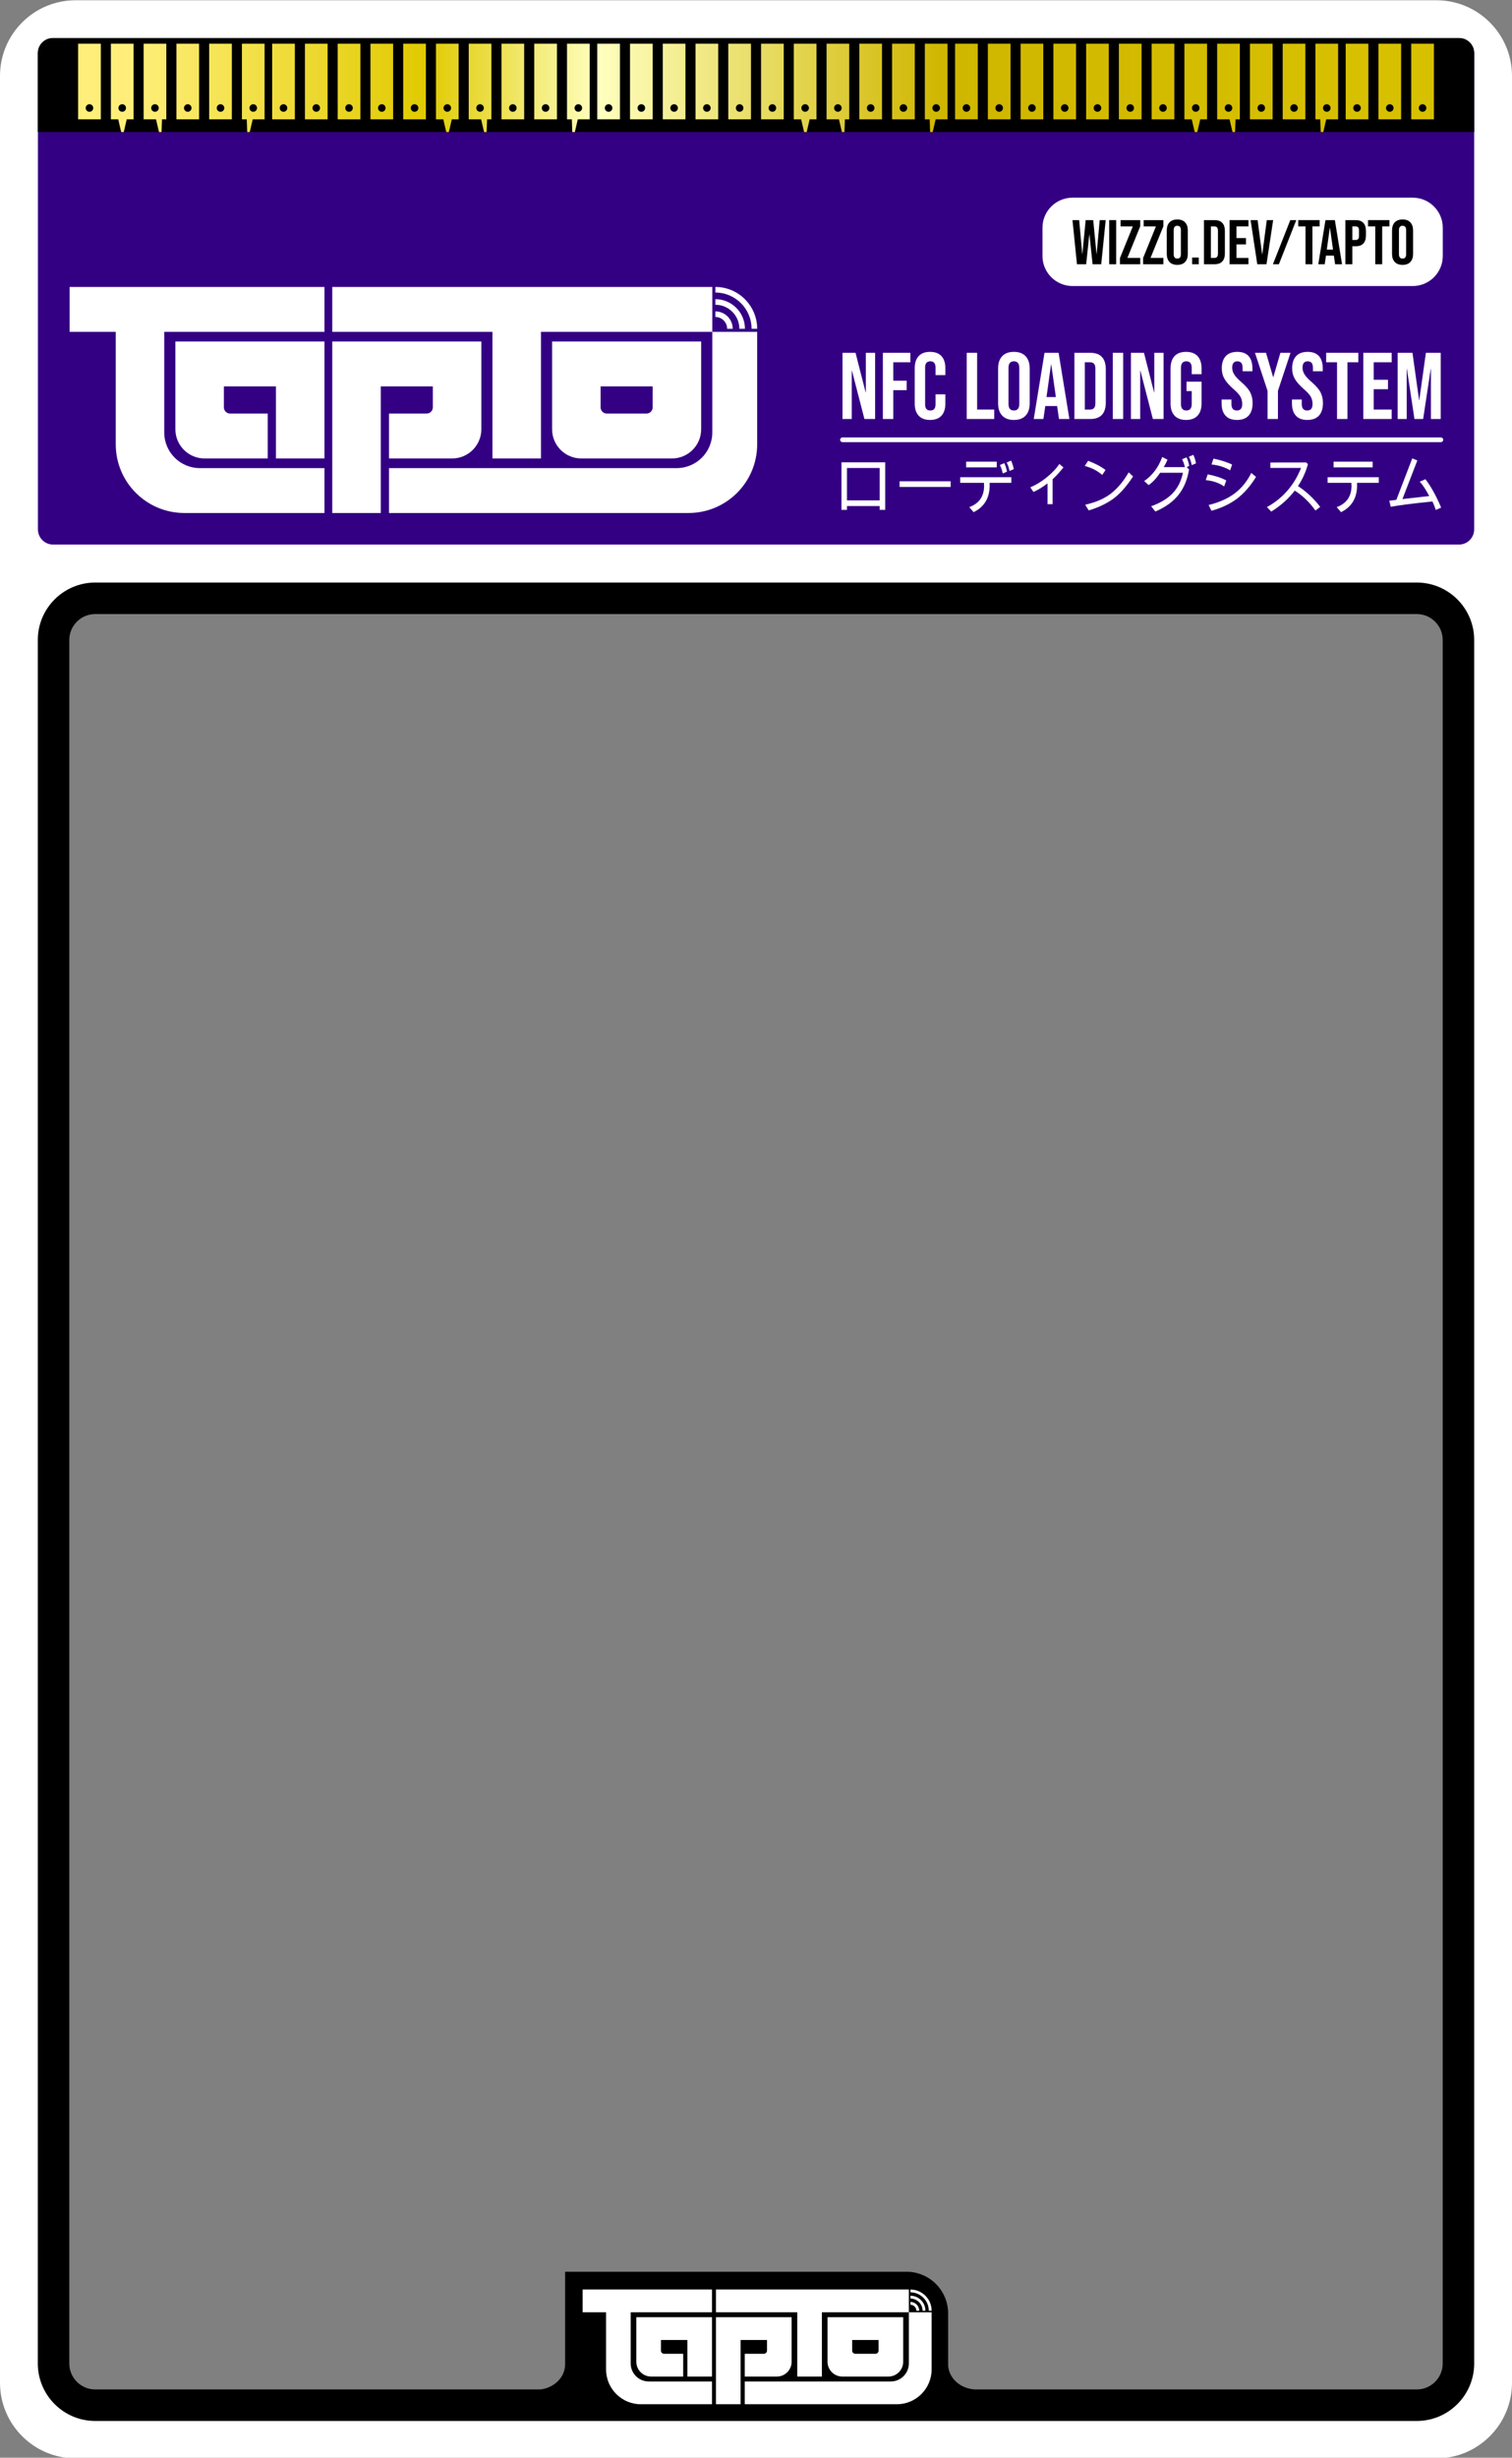 <?xml version="1.0" encoding="UTF-8" standalone="no"?>
<!DOCTYPE svg PUBLIC "-//W3C//DTD SVG 1.1//EN" "http://www.w3.org/Graphics/SVG/1.1/DTD/svg11.dtd">
<svg width="600" height="975" viewBox="0 0 600 975" version="1.1" xmlns="http://www.w3.org/2000/svg" xmlns:xlink="http://www.w3.org/1999/xlink" xml:space="preserve" xmlns:serif="http://www.serif.com/" style="fill-rule:evenodd;clip-rule:evenodd;stroke-linejoin:round;stroke-miterlimit:2;">
    <rect x="0" y="0" width="600" height="975" fill="#808080" stroke="none"/>
    <g id="Card-Frame" serif:id="Card Frame" transform="matrix(1,0,0,1,-18.75,-18.654)">
        <g id="Card-Background" serif:id="Card Background">
            <g transform="matrix(1,0,0,1.138,0,-2.584)">
                <path d="M618.75,45.116L618.75,849.294C618.75,863.846 605.307,875.661 588.75,875.661L48.75,875.661C32.193,875.661 18.75,863.846 18.75,849.294L18.75,45.116C18.75,30.564 32.193,18.75 48.75,18.75L588.75,18.75C605.307,18.75 618.75,30.564 618.75,45.116ZM599.637,246.062C599.637,235.162 589.568,226.313 577.166,226.313L60.334,226.313C47.932,226.313 37.863,235.162 37.863,246.062L37.863,838.104C37.863,849.004 47.932,857.854 60.334,857.854L577.166,857.854C589.568,857.854 599.637,849.004 599.637,838.104L599.637,246.062Z" style="fill:white;"/>
            </g>
            <g transform="matrix(0.95,0,0,1.057,33.75,-51.492)">
                <path d="M600,306.577L600,953.423C600,965.331 589.246,975 576,975L24,975C10.754,975 0,965.331 0,953.423L0,306.577C0,294.669 10.754,285 24,285L576,285C589.246,285 600,294.669 600,306.577ZM391.637,963.17L576,963.17C581.984,963.17 586.842,958.802 586.842,953.423L586.842,306.577C586.842,301.198 581.984,296.83 576,296.83L24,296.83C18.016,296.83 13.158,301.198 13.158,306.577L13.158,953.423C13.158,958.802 18.016,963.17 24,963.17L209.954,963.17C215.707,962.563 220.168,958.642 220.263,953.875L220.263,918.99L362.843,918.99C372.457,918.99 380.263,926.008 380.263,934.652L380.263,954.299C380.671,959.131 385.573,962.98 391.637,963.17Z"/>
            </g>
            <g id="TapTo" transform="matrix(0.067,0,0,0.067,191.633,819.671)">
                <path d="M2802.55,1735.85L2287.5,1735.85L2287.5,2116.4L2141.68,2116.4L2141.68,1735.85L1660.1,1735.85L1660.1,1600.93L2802.55,1600.93L2802.55,1735.85ZM2802.55,1735.85L2937.47,1735.85L2937.47,2073.87C2937.47,2187.9 2845.02,2280.34 2730.99,2280.34L1830.71,2280.34L1830.71,2145.43L2695.54,2145.43C2754.64,2145.43 2802.55,2097.52 2802.55,2038.41L2802.55,1735.85ZM2920.66,1726.65C2920.66,1666.6 2871.8,1617.75 2811.76,1617.75L2811.76,1600.93C2881.07,1600.93 2937.47,1657.33 2937.47,1726.65L2920.66,1726.65ZM2883.92,1726.65C2883.92,1686.85 2851.55,1654.48 2811.76,1654.48L2811.76,1637.67C2860.82,1637.67 2900.73,1677.59 2900.73,1726.65L2883.92,1726.65ZM2811.76,1691.22L2811.76,1674.41C2840.56,1674.41 2863.99,1697.84 2863.99,1726.64L2847.18,1726.64C2847.18,1707.11 2831.29,1691.22 2811.76,1691.22ZM1636.61,1735.85L1155.02,1735.85L1155.02,2038.42C1155.02,2097.52 1202.93,2145.43 1262.03,2145.43L1636.61,2145.43L1636.61,2280.34L1215.67,2280.34C1101.64,2280.34 1009.2,2187.9 1009.2,2073.87L1009.2,1735.85L870.48,1735.85L870.48,1600.93L1636.61,1600.93L1636.61,1735.85ZM1660.1,1764.88L2108.23,1764.88L2108.23,2028.63C2108.23,2077.11 2068.93,2116.4 2020.46,2116.4L1830.71,2116.4L1830.71,1981.48L1943.74,1981.48C1954.05,1981.48 1962.41,1973.13 1962.41,1962.82L1962.41,1899.8L1805.92,1899.8L1805.92,2280.34L1660.1,2280.34L1660.1,1764.88ZM2769.09,1764.88L2769.09,2028.63C2769.09,2077.11 2729.8,2116.4 2681.33,2116.4L2408.73,2116.4C2360.26,2116.4 2320.96,2077.11 2320.96,2028.63L2320.96,1764.88L2769.09,1764.88ZM2623.27,1899.8L2466.78,1899.8L2466.78,1962.82C2466.78,1973.13 2475.14,1981.48 2485.45,1981.48L2604.61,1981.48C2614.92,1981.48 2623.27,1973.13 2623.27,1962.82L2623.27,1899.8ZM1188.48,1764.88L1636.61,1764.88L1636.61,2116.4L1490.79,2116.4L1490.79,1899.8L1334.3,1899.8L1334.3,1962.82C1334.3,1973.13 1342.65,1981.48 1352.96,1981.48L1465.99,1981.48L1465.99,2116.4L1276.24,2116.4C1227.77,2116.4 1188.48,2077.11 1188.48,2028.63L1188.48,1764.88Z" style="fill:white;"/>
            </g>
        </g>
        <g id="Card-Top" serif:id="Card Top">
            <g id="Fill" transform="matrix(1.493,0,0,1.196,529.467,130.636)">
                <path d="M49.75,-75.96L49.75,81.96C49.75,84.742 47.941,87 45.713,87L-327.963,87C-330.191,87 -332,84.742 -332,81.96L-332,-75.96C-332,-78.742 -330.191,-81 -327.963,-81L45.713,-81C47.941,-81 49.75,-78.742 49.75,-75.96Z" style="fill:rgb(52,0,131);"/>
            </g>
            <g id="NFC-Loading-System" serif:id="NFC Loading System" transform="matrix(1,0,0,1,2.575,-1.912)">
                <g transform="matrix(0.972,0,0,1,129.918,-268.698)">
                    <g transform="matrix(25,0,0,25,223.166,490.923)">
                        <path d="M0.848,0.024L0.758,0.024L0.758,-0.036L0.224,-0.036L0.224,0.024L0.134,0.024L0.134,-0.73L0.848,-0.73L0.848,0.024ZM0.758,-0.126L0.758,-0.64L0.224,-0.64L0.224,-0.126L0.758,-0.126Z" style="fill:white;fill-rule:nonzero;"/>
                    </g>
                    <g transform="matrix(25,0,0,25,248.166,490.923)">
                        <rect x="0.083" y="-0.429" width="0.834" height="0.09" style="fill:white;fill-rule:nonzero;"/>
                    </g>
                    <g transform="matrix(25,0,0,25,273.166,490.923)">
                        <path d="M0.948,-0.622L0.879,-0.593C0.867,-0.648 0.851,-0.693 0.831,-0.727L0.904,-0.757C0.922,-0.72 0.937,-0.675 0.948,-0.622ZM0.67,-0.65L0.17,-0.65L0.17,-0.74L0.67,-0.74L0.67,-0.65ZM0.837,-0.582L0.768,-0.553C0.756,-0.608 0.74,-0.653 0.72,-0.687L0.793,-0.717C0.812,-0.68 0.826,-0.635 0.837,-0.582ZM0.908,-0.404L0.553,-0.404C0.554,-0.396 0.554,-0.383 0.554,-0.364C0.554,-0.165 0.467,-0.023 0.292,0.061L0.221,-0.019C0.301,-0.047 0.361,-0.09 0.402,-0.146C0.442,-0.203 0.463,-0.272 0.463,-0.352C0.463,-0.375 0.462,-0.393 0.461,-0.404L0.073,-0.404L0.073,-0.494L0.908,-0.494L0.908,-0.404Z" style="fill:white;fill-rule:nonzero;"/>
                    </g>
                    <g transform="matrix(25,0,0,25,298.166,490.923)">
                        <path d="M0.759,-0.649C0.684,-0.56 0.625,-0.497 0.582,-0.462L0.582,-0.066L0.499,-0.066L0.499,-0.396C0.419,-0.336 0.343,-0.291 0.269,-0.26L0.218,-0.333C0.305,-0.368 0.394,-0.42 0.484,-0.49C0.574,-0.561 0.643,-0.632 0.692,-0.704L0.759,-0.649Z" style="fill:white;fill-rule:nonzero;"/>
                    </g>
                    <g transform="matrix(25,0,0,25,323.166,490.923)">
                        <path d="M0.446,-0.608L0.392,-0.53C0.311,-0.598 0.216,-0.645 0.107,-0.672L0.162,-0.754C0.277,-0.712 0.372,-0.664 0.446,-0.608ZM0.896,-0.506C0.781,-0.336 0.667,-0.214 0.554,-0.139C0.441,-0.064 0.313,-0.007 0.171,0.033L0.114,-0.057C0.292,-0.096 0.435,-0.157 0.543,-0.241C0.651,-0.326 0.744,-0.435 0.824,-0.571L0.896,-0.506Z" style="fill:white;fill-rule:nonzero;"/>
                    </g>
                    <g transform="matrix(25,0,0,25,348.166,490.923)">
                        <path d="M0.924,-0.714L0.855,-0.685C0.843,-0.74 0.827,-0.785 0.807,-0.819L0.88,-0.849C0.898,-0.813 0.913,-0.768 0.924,-0.714ZM0.813,-0.674L0.772,-0.654L0.81,-0.616C0.783,-0.455 0.725,-0.32 0.637,-0.213C0.549,-0.105 0.423,-0.017 0.26,0.051L0.191,-0.033C0.34,-0.084 0.456,-0.152 0.541,-0.237C0.625,-0.323 0.682,-0.431 0.71,-0.564L0.338,-0.564C0.274,-0.474 0.212,-0.409 0.15,-0.369L0.077,-0.433C0.211,-0.522 0.31,-0.649 0.372,-0.814L0.458,-0.772C0.439,-0.728 0.419,-0.689 0.397,-0.654L0.742,-0.654C0.729,-0.706 0.714,-0.747 0.696,-0.779L0.769,-0.809C0.788,-0.773 0.802,-0.728 0.813,-0.674Z" style="fill:white;fill-rule:nonzero;"/>
                    </g>
                    <g transform="matrix(25,0,0,25,373.166,490.923)">
                        <path d="M0.513,-0.694L0.481,-0.603C0.394,-0.653 0.292,-0.684 0.177,-0.696L0.209,-0.789C0.337,-0.762 0.439,-0.731 0.513,-0.694ZM0.904,-0.499C0.812,-0.353 0.708,-0.238 0.593,-0.153C0.478,-0.069 0.339,-0.005 0.176,0.039L0.13,-0.053C0.299,-0.093 0.441,-0.154 0.554,-0.236C0.667,-0.319 0.758,-0.427 0.826,-0.561L0.904,-0.499ZM0.418,-0.442L0.383,-0.347C0.306,-0.401 0.206,-0.435 0.083,-0.448L0.115,-0.539C0.239,-0.516 0.34,-0.484 0.418,-0.442Z" style="fill:white;fill-rule:nonzero;"/>
                    </g>
                    <g transform="matrix(25,0,0,25,398.166,490.923)">
                        <path d="M0.952,-0.022L0.874,0.035C0.778,-0.096 0.665,-0.202 0.536,-0.281C0.432,-0.15 0.304,-0.039 0.152,0.052L0.082,-0.02C0.208,-0.086 0.319,-0.173 0.415,-0.279C0.511,-0.386 0.585,-0.507 0.639,-0.641L0.138,-0.641L0.138,-0.727L0.724,-0.728L0.751,-0.7C0.715,-0.572 0.66,-0.457 0.589,-0.353C0.728,-0.264 0.849,-0.154 0.952,-0.022Z" style="fill:white;fill-rule:nonzero;"/>
                    </g>
                    <g transform="matrix(25,0,0,25,423.166,490.923)">
                        <path d="M0.808,-0.65L0.17,-0.65L0.17,-0.74L0.808,-0.74L0.808,-0.65ZM0.908,-0.404L0.553,-0.404C0.554,-0.396 0.554,-0.383 0.554,-0.364C0.554,-0.165 0.467,-0.023 0.292,0.061L0.221,-0.019C0.301,-0.047 0.361,-0.09 0.402,-0.146C0.442,-0.203 0.463,-0.272 0.463,-0.352C0.463,-0.375 0.462,-0.393 0.461,-0.404L0.073,-0.404L0.073,-0.494L0.908,-0.494L0.908,-0.404Z" style="fill:white;fill-rule:nonzero;"/>
                    </g>
                    <g transform="matrix(25,0,0,25,448.166,490.923)">
                        <path d="M0.927,-0.011L0.838,0.026C0.826,-0.016 0.808,-0.061 0.784,-0.109C0.448,-0.075 0.222,-0.047 0.104,-0.024L0.08,-0.121L0.195,-0.134L0.455,-0.792L0.538,-0.76L0.295,-0.147L0.732,-0.195C0.676,-0.299 0.625,-0.375 0.577,-0.422L0.67,-0.462C0.759,-0.35 0.845,-0.2 0.927,-0.011Z" style="fill:white;fill-rule:nonzero;"/>
                    </g>
                </g>
                <g id="Divider" transform="matrix(0.64,0,0,1.449,271.893,-196.192)">
                    <path d="M122.823,270.647C122.014,270.647 121.357,270.357 121.357,270C121.357,269.643 122.014,269.353 122.823,269.353L493.836,269.353C494.645,269.353 495.302,269.643 495.302,270C495.302,270.357 494.645,270.647 493.836,270.647L122.823,270.647Z" style="fill:white;"/>
                </g>
                <g transform="matrix(0.932,0,0,0.932,235.922,-208.95)">
                    <g transform="matrix(40.253,0,0,40.253,121.285,424.614)">
                        <path d="M0.041,-0.7L0.179,-0.7L0.286,-0.281L0.288,-0.281L0.288,-0.7L0.386,-0.7L0.386,-0L0.273,-0L0.141,-0.511L0.139,-0.511L0.139,-0L0.041,-0L0.041,-0.7Z" style="fill:white;fill-rule:nonzero;"/>
                    </g>
                    <g transform="matrix(40.253,0,0,40.253,138.473,424.614)">
                        <path d="M0.041,-0.7L0.332,-0.7L0.332,-0.6L0.151,-0.6L0.151,-0.405L0.293,-0.405L0.293,-0.305L0.151,-0.305L0.151,-0L0.041,-0L0.041,-0.7Z" style="fill:white;fill-rule:nonzero;"/>
                    </g>
                    <g transform="matrix(40.253,0,0,40.253,152.32,424.614)">
                        <path d="M0.196,0.01C0.143,0.01 0.103,-0.005 0.076,-0.035C0.048,-0.065 0.034,-0.107 0.034,-0.162L0.034,-0.538C0.034,-0.593 0.048,-0.635 0.076,-0.665C0.103,-0.695 0.143,-0.71 0.196,-0.71C0.249,-0.71 0.289,-0.695 0.317,-0.665C0.344,-0.635 0.358,-0.593 0.358,-0.538L0.358,-0.464L0.254,-0.464L0.254,-0.545C0.254,-0.588 0.236,-0.61 0.199,-0.61C0.162,-0.61 0.144,-0.588 0.144,-0.545L0.144,-0.154C0.144,-0.111 0.162,-0.09 0.199,-0.09C0.236,-0.09 0.254,-0.111 0.254,-0.154L0.254,-0.261L0.358,-0.261L0.358,-0.162C0.358,-0.107 0.344,-0.065 0.317,-0.035C0.289,-0.005 0.249,0.01 0.196,0.01Z" style="fill:white;fill-rule:nonzero;"/>
                    </g>
                    <g transform="matrix(40.253,0,0,40.253,174.177,424.614)">
                        <path d="M0.041,-0.7L0.151,-0.7L0.151,-0.1L0.332,-0.1L0.332,-0L0.041,-0L0.041,-0.7Z" style="fill:white;fill-rule:nonzero;"/>
                    </g>
                    <g transform="matrix(40.253,0,0,40.253,187.863,424.614)">
                        <path d="M0.2,0.01C0.146,0.01 0.105,-0.005 0.076,-0.036C0.047,-0.067 0.033,-0.11 0.033,-0.166L0.033,-0.534C0.033,-0.59 0.047,-0.633 0.076,-0.664C0.105,-0.695 0.146,-0.71 0.2,-0.71C0.254,-0.71 0.295,-0.695 0.324,-0.664C0.353,-0.633 0.367,-0.59 0.367,-0.534L0.367,-0.166C0.367,-0.11 0.353,-0.067 0.324,-0.036C0.295,-0.005 0.254,0.01 0.2,0.01ZM0.2,-0.09C0.238,-0.09 0.257,-0.113 0.257,-0.159L0.257,-0.541C0.257,-0.587 0.238,-0.61 0.2,-0.61C0.162,-0.61 0.143,-0.587 0.143,-0.541L0.143,-0.159C0.143,-0.113 0.162,-0.09 0.2,-0.09Z" style="fill:white;fill-rule:nonzero;"/>
                    </g>
                    <g transform="matrix(40.253,0,0,40.253,203.884,424.614)">
                        <path d="M0.126,-0.7L0.275,-0.7L0.389,-0L0.279,-0L0.259,-0.139L0.259,-0.137L0.134,-0.137L0.114,-0L0.012,-0L0.126,-0.7ZM0.246,-0.232L0.197,-0.578L0.195,-0.578L0.147,-0.232L0.246,-0.232Z" style="fill:white;fill-rule:nonzero;"/>
                    </g>
                    <g transform="matrix(40.253,0,0,40.253,220.026,424.614)">
                        <path d="M0.041,-0.7L0.209,-0.7C0.264,-0.7 0.305,-0.685 0.332,-0.656C0.359,-0.627 0.373,-0.584 0.373,-0.527L0.373,-0.173C0.373,-0.116 0.359,-0.073 0.332,-0.044C0.305,-0.015 0.264,-0 0.209,-0L0.041,-0L0.041,-0.7ZM0.207,-0.1C0.225,-0.1 0.239,-0.105 0.249,-0.116C0.258,-0.127 0.263,-0.144 0.263,-0.168L0.263,-0.532C0.263,-0.556 0.258,-0.573 0.249,-0.584C0.239,-0.595 0.225,-0.6 0.207,-0.6L0.151,-0.6L0.151,-0.1L0.207,-0.1Z" style="fill:white;fill-rule:nonzero;"/>
                    </g>
                    <g transform="matrix(40.253,0,0,40.253,236.368,424.614)">
                        <rect x="0.041" y="-0.7" width="0.11" height="0.7" style="fill:white;fill-rule:nonzero;"/>
                    </g>
                    <g transform="matrix(40.253,0,0,40.253,244.097,424.614)">
                        <path d="M0.041,-0.7L0.179,-0.7L0.286,-0.281L0.288,-0.281L0.288,-0.7L0.386,-0.7L0.386,-0L0.273,-0L0.141,-0.511L0.139,-0.511L0.139,-0L0.041,-0L0.041,-0.7Z" style="fill:white;fill-rule:nonzero;"/>
                    </g>
                    <g transform="matrix(40.253,0,0,40.253,261.285,424.614)">
                        <path d="M0.197,0.01C0.144,0.01 0.103,-0.005 0.075,-0.036C0.047,-0.066 0.033,-0.109 0.033,-0.166L0.033,-0.534C0.033,-0.591 0.047,-0.634 0.075,-0.665C0.103,-0.695 0.144,-0.71 0.197,-0.71C0.25,-0.71 0.291,-0.695 0.319,-0.665C0.347,-0.634 0.361,-0.591 0.361,-0.534L0.361,-0.474L0.257,-0.474L0.257,-0.541C0.257,-0.587 0.238,-0.61 0.2,-0.61C0.162,-0.61 0.143,-0.587 0.143,-0.541L0.143,-0.158C0.143,-0.113 0.162,-0.09 0.2,-0.09C0.238,-0.09 0.257,-0.113 0.257,-0.158L0.257,-0.295L0.202,-0.295L0.202,-0.395L0.361,-0.395L0.361,-0.166C0.361,-0.109 0.347,-0.066 0.319,-0.036C0.291,-0.005 0.25,0.01 0.197,0.01Z" style="fill:white;fill-rule:nonzero;"/>
                    </g>
                    <g transform="matrix(40.253,0,0,40.253,283.464,424.614)">
                        <path d="M0.184,0.01C0.131,0.01 0.09,-0.005 0.063,-0.036C0.036,-0.066 0.022,-0.109 0.022,-0.166L0.022,-0.206L0.126,-0.206L0.126,-0.158C0.126,-0.113 0.145,-0.09 0.183,-0.09C0.202,-0.09 0.216,-0.095 0.226,-0.107C0.235,-0.117 0.24,-0.135 0.24,-0.16C0.24,-0.189 0.233,-0.215 0.22,-0.238C0.207,-0.26 0.182,-0.287 0.146,-0.318C0.101,-0.358 0.069,-0.394 0.051,-0.427C0.033,-0.459 0.024,-0.495 0.024,-0.536C0.024,-0.591 0.038,-0.634 0.066,-0.665C0.094,-0.695 0.135,-0.71 0.188,-0.71C0.241,-0.71 0.281,-0.695 0.308,-0.665C0.335,-0.634 0.348,-0.591 0.348,-0.534L0.348,-0.505L0.244,-0.505L0.244,-0.541C0.244,-0.565 0.239,-0.583 0.23,-0.594C0.221,-0.604 0.207,-0.61 0.189,-0.61C0.152,-0.61 0.134,-0.588 0.134,-0.543C0.134,-0.518 0.141,-0.494 0.155,-0.472C0.168,-0.45 0.193,-0.423 0.229,-0.392C0.275,-0.352 0.307,-0.316 0.324,-0.283C0.341,-0.25 0.35,-0.212 0.35,-0.168C0.35,-0.111 0.336,-0.067 0.308,-0.036C0.279,-0.005 0.238,0.01 0.184,0.01Z" style="fill:white;fill-rule:nonzero;"/>
                    </g>
                    <g transform="matrix(40.253,0,0,40.253,298.197,424.614)">
                        <path d="M0.142,-0.298L0.009,-0.7L0.126,-0.7L0.201,-0.443L0.203,-0.443L0.278,-0.7L0.385,-0.7L0.252,-0.298L0.252,-0L0.142,-0L0.142,-0.298Z" style="fill:white;fill-rule:nonzero;"/>
                    </g>
                    <g transform="matrix(40.253,0,0,40.253,313.412,424.614)">
                        <path d="M0.184,0.01C0.131,0.01 0.09,-0.005 0.063,-0.036C0.036,-0.066 0.022,-0.109 0.022,-0.166L0.022,-0.206L0.126,-0.206L0.126,-0.158C0.126,-0.113 0.145,-0.09 0.183,-0.09C0.202,-0.09 0.216,-0.095 0.226,-0.107C0.235,-0.117 0.24,-0.135 0.24,-0.16C0.24,-0.189 0.233,-0.215 0.22,-0.238C0.207,-0.26 0.182,-0.287 0.146,-0.318C0.101,-0.358 0.069,-0.394 0.051,-0.427C0.033,-0.459 0.024,-0.495 0.024,-0.536C0.024,-0.591 0.038,-0.634 0.066,-0.665C0.094,-0.695 0.135,-0.71 0.188,-0.71C0.241,-0.71 0.281,-0.695 0.308,-0.665C0.335,-0.634 0.348,-0.591 0.348,-0.534L0.348,-0.505L0.244,-0.505L0.244,-0.541C0.244,-0.565 0.239,-0.583 0.23,-0.594C0.221,-0.604 0.207,-0.61 0.189,-0.61C0.152,-0.61 0.134,-0.588 0.134,-0.543C0.134,-0.518 0.141,-0.494 0.155,-0.472C0.168,-0.45 0.193,-0.423 0.229,-0.392C0.275,-0.352 0.307,-0.316 0.324,-0.283C0.341,-0.25 0.35,-0.212 0.35,-0.168C0.35,-0.111 0.336,-0.067 0.308,-0.036C0.279,-0.005 0.238,0.01 0.184,0.01Z" style="fill:white;fill-rule:nonzero;"/>
                    </g>
                    <g transform="matrix(40.253,0,0,40.253,328.386,424.614)">
                        <path d="M0.127,-0.6L0.012,-0.6L0.012,-0.7L0.352,-0.7L0.352,-0.6L0.237,-0.6L0.237,-0L0.127,-0L0.127,-0.6Z" style="fill:white;fill-rule:nonzero;"/>
                    </g>
                    <g transform="matrix(40.253,0,0,40.253,343.038,424.614)">
                        <path d="M0.041,-0.7L0.341,-0.7L0.341,-0.6L0.151,-0.6L0.151,-0.415L0.302,-0.415L0.302,-0.315L0.151,-0.315L0.151,-0.1L0.341,-0.1L0.341,-0L0.041,-0L0.041,-0.7Z" style="fill:white;fill-rule:nonzero;"/>
                    </g>
                    <g transform="matrix(40.253,0,0,40.253,357.65,424.614)">
                        <path d="M0.041,-0.7L0.198,-0.7L0.268,-0.199L0.27,-0.199L0.34,-0.7L0.497,-0.7L0.497,-0L0.393,-0L0.393,-0.53L0.391,-0.53L0.311,-0L0.219,-0L0.139,-0.53L0.137,-0.53L0.137,-0L0.041,-0L0.041,-0.7Z" style="fill:white;fill-rule:nonzero;"/>
                    </g>
                </g>
            </g>
            <g id="Wizzo.dev-TapTo" serif:id="Wizzo.dev/TapTo" transform="matrix(1,0,0,1,3.421,20.522)">
                <g transform="matrix(1.088,0,0,0.845,167.891,-168.091)">
                    <path d="M386,303.625L386,316.897C386,324.681 381.093,331 375.049,331L250.951,331C244.907,331 240,324.681 240,316.897L240,303.625C240,295.841 244.907,289.522 250.951,289.522L375.049,289.522C381.093,289.522 386,295.841 386,303.625Z" style="fill:white;"/>
                </g>
                <g transform="matrix(0.932,0,0,0.932,327.505,-292.781)">
                    <path d="M121.688,405.83L124.532,405.83L125.847,420.267L125.901,420.267L127.296,405.83L130.517,405.83L131.912,420.267L131.966,420.267L133.281,405.83L135.83,405.83L133.925,424.614L130.248,424.614L128.906,411.948L128.853,411.948L127.511,424.614L123.593,424.614L121.688,405.83Z"/>
                    <rect x="137.333" y="405.83" width="2.952" height="18.785"/>
                    <path d="M141.895,421.985L147.369,408.513L142.163,408.513L142.163,405.83L150.536,405.83L150.536,408.46L145.061,421.931L150.536,421.931L150.536,424.614L141.895,424.614L141.895,421.985Z"/>
                    <path d="M151.743,421.985L157.218,408.513L152.012,408.513L152.012,405.83L160.384,405.83L160.384,408.46L154.91,421.931L160.384,421.931L160.384,424.614L151.743,424.614L151.743,421.985Z"/>
                    <path d="M166.315,424.883C164.866,424.883 163.756,424.471 162.987,423.648C162.218,422.825 161.833,421.663 161.833,420.16L161.833,410.284C161.833,408.782 162.218,407.619 162.987,406.796C163.756,405.973 164.866,405.561 166.315,405.561C167.764,405.561 168.873,405.973 169.642,406.796C170.412,407.619 170.796,408.782 170.796,410.284L170.796,420.16C170.796,421.663 170.412,422.825 169.642,423.648C168.873,424.471 167.764,424.883 166.315,424.883ZM166.315,422.199C167.335,422.199 167.844,421.582 167.844,420.348L167.844,410.097C167.844,408.862 167.335,408.245 166.315,408.245C165.295,408.245 164.785,408.862 164.785,410.097L164.785,420.348C164.785,421.582 165.295,422.199 166.315,422.199Z"/>
                    <rect x="172.621" y="421.77" width="2.845" height="2.845"/>
                    <path d="M177.666,405.83L182.174,405.83C183.641,405.83 184.742,406.223 185.475,407.01C186.209,407.798 186.575,408.952 186.575,410.472L186.575,419.972C186.575,421.493 186.209,422.646 185.475,423.434C184.742,424.221 183.641,424.614 182.174,424.614L177.666,424.614L177.666,405.83ZM182.121,421.931C182.604,421.931 182.975,421.788 183.234,421.502C183.494,421.215 183.624,420.75 183.624,420.106L183.624,410.338C183.624,409.694 183.494,409.229 183.234,408.943C182.975,408.656 182.604,408.513 182.121,408.513L180.618,408.513L180.618,421.931L182.121,421.931Z"/>
                    <path d="M188.561,405.83L196.612,405.83L196.612,408.513L191.513,408.513L191.513,413.478L195.565,413.478L195.565,416.161L191.513,416.161L191.513,421.931L196.612,421.931L196.612,424.614L188.561,424.614L188.561,405.83Z"/>
                    <path d="M197.524,405.83L200.503,405.83L202.435,420.401L202.489,420.401L204.421,405.83L207.131,405.83L204.287,424.614L200.369,424.614L197.524,405.83Z"/>
                    <path d="M214.43,405.83L216.98,405.83L209.573,424.614L207.024,424.614L214.43,405.83Z"/>
                    <path d="M220.898,408.513L217.812,408.513L217.812,405.83L226.936,405.83L226.936,408.513L223.85,408.513L223.85,424.614L220.898,424.614L220.898,408.513Z"/>
                    <path d="M229.404,405.83L233.403,405.83L236.462,424.614L233.51,424.614L232.974,420.884L232.974,420.938L229.619,420.938L229.082,424.614L226.345,424.614L229.404,405.83ZM232.625,418.389L231.31,409.104L231.256,409.104L229.968,418.389L232.625,418.389Z"/>
                    <path d="M237.884,405.83L242.232,405.83C243.699,405.83 244.799,406.223 245.532,407.01C246.266,407.798 246.633,408.952 246.633,410.472L246.633,412.324C246.633,413.845 246.266,414.998 245.532,415.786C244.799,416.573 243.699,416.966 242.232,416.966L240.836,416.966L240.836,424.614L237.884,424.614L237.884,405.83ZM242.232,414.283C242.715,414.283 243.077,414.149 243.319,413.88C243.56,413.612 243.681,413.156 243.681,412.512L243.681,410.284C243.681,409.64 243.56,409.184 243.319,408.916C243.077,408.647 242.715,408.513 242.232,408.513L240.836,408.513L240.836,414.283L242.232,414.283Z"/>
                    <path d="M250.604,408.513L247.518,408.513L247.518,405.83L256.642,405.83L256.642,408.513L253.556,408.513L253.556,424.614L250.604,424.614L250.604,408.513Z"/>
                    <path d="M262.224,424.883C260.775,424.883 259.666,424.471 258.896,423.648C258.127,422.825 257.743,421.663 257.743,420.16L257.743,410.284C257.743,408.782 258.127,407.619 258.896,406.796C259.666,405.973 260.775,405.561 262.224,405.561C263.673,405.561 264.782,405.973 265.552,406.796C266.321,407.619 266.706,408.782 266.706,410.284L266.706,420.16C266.706,421.663 266.321,422.825 265.552,423.648C264.782,424.471 263.673,424.883 262.224,424.883ZM262.224,422.199C263.244,422.199 263.754,421.582 263.754,420.348L263.754,410.097C263.754,408.862 263.244,408.245 262.224,408.245C261.204,408.245 260.694,408.862 260.694,410.097L260.694,420.348C260.694,421.582 261.204,422.199 262.224,422.199Z"/>
                </g>
            </g>
            <g id="TapTo1" serif:id="TapTo" transform="matrix(0.132,0,0,0.132,-68.532,-78.836)">
                <path d="M2802.55,1735.85L2287.5,1735.85L2287.5,2116.4L2141.68,2116.4L2141.68,1735.85L1660.1,1735.85L1660.1,1600.93L2802.55,1600.93L2802.55,1735.85ZM2802.55,1735.85L2937.47,1735.85L2937.47,2073.87C2937.47,2187.9 2845.02,2280.34 2730.99,2280.34L1830.71,2280.34L1830.71,2145.43L2695.54,2145.43C2754.64,2145.43 2802.55,2097.52 2802.55,2038.41L2802.55,1735.85ZM2920.66,1726.65C2920.66,1666.6 2871.8,1617.75 2811.76,1617.75L2811.76,1600.93C2881.07,1600.93 2937.47,1657.33 2937.47,1726.65L2920.66,1726.65ZM2883.92,1726.65C2883.92,1686.85 2851.55,1654.48 2811.76,1654.48L2811.76,1637.67C2860.82,1637.67 2900.73,1677.59 2900.73,1726.65L2883.92,1726.65ZM2811.76,1691.22L2811.76,1674.41C2840.56,1674.41 2863.99,1697.84 2863.99,1726.64L2847.18,1726.64C2847.18,1707.11 2831.29,1691.22 2811.76,1691.22ZM1636.61,1735.85L1155.02,1735.85L1155.02,2038.42C1155.02,2097.52 1202.93,2145.43 1262.03,2145.43L1636.61,2145.43L1636.61,2280.34L1215.67,2280.34C1101.64,2280.34 1009.2,2187.9 1009.2,2073.87L1009.2,1735.85L870.48,1735.85L870.48,1600.93L1636.61,1600.93L1636.61,1735.85ZM1660.1,1764.88L2108.23,1764.88L2108.23,2028.63C2108.23,2077.11 2068.93,2116.4 2020.46,2116.4L1830.71,2116.4L1830.71,1981.48L1943.74,1981.48C1954.05,1981.48 1962.41,1973.13 1962.41,1962.82L1962.41,1899.8L1805.92,1899.8L1805.92,2280.34L1660.1,2280.34L1660.1,1764.88ZM2769.09,1764.88L2769.09,2028.63C2769.09,2077.11 2729.8,2116.4 2681.33,2116.4L2408.73,2116.4C2360.26,2116.4 2320.96,2077.11 2320.96,2028.63L2320.96,1764.88L2769.09,1764.88ZM2623.27,1899.8L2466.78,1899.8L2466.78,1962.82C2466.78,1973.13 2475.14,1981.48 2485.45,1981.48L2604.61,1981.48C2614.92,1981.48 2623.27,1973.13 2623.27,1962.82L2623.27,1899.8ZM1188.48,1764.88L1636.61,1764.88L1636.61,2116.4L1490.79,2116.4L1490.79,1899.8L1334.3,1899.8L1334.3,1962.82C1334.3,1973.13 1342.65,1981.48 1352.96,1981.48L1465.99,1981.48L1465.99,2116.4L1276.24,2116.4C1227.77,2116.4 1188.48,2077.11 1188.48,2028.63L1188.48,1764.88Z" style="fill:white;"/>
            </g>
            <g transform="matrix(1,0,0,0.761,18.75,23.095)">
                <path d="M585,21.84L585,63L15,63L15,21.84C15,17.513 17.673,14 20.966,14L579.034,14C582.327,14 585,17.513 585,21.84Z"/>
            </g>
            <g transform="matrix(1,0,0,1,0.75,-13)">
                <g transform="matrix(1.104,0,0,2.018,-64.357,-40.992)">
                    <path d="M110.836,44.596L110.836,59.463L102.683,59.463L102.683,44.596L110.836,44.596ZM106.759,56.489C106.01,56.489 105.401,56.822 105.401,57.233C105.401,57.643 106.01,57.976 106.759,57.976C107.509,57.976 108.118,57.643 108.118,57.233C108.118,56.822 107.509,56.489 106.759,56.489Z" style="fill:url(#_Linear1);"/>
                </g>
                <g transform="matrix(1.104,0,0,2.018,64.643,-40.992)">
                    <path d="M110.836,44.596L110.836,59.463L102.683,59.463L102.683,44.596L110.836,44.596ZM106.759,56.489C106.01,56.489 105.401,56.822 105.401,57.233C105.401,57.643 106.01,57.976 106.759,57.976C107.509,57.976 108.118,57.643 108.118,57.233C108.118,56.822 107.509,56.489 106.759,56.489Z" style="fill:url(#_Linear2);"/>
                </g>
                <g transform="matrix(1.104,0,0,2.018,361.643,-40.992)">
                    <path d="M110.836,44.596L110.836,59.463L102.683,59.463L102.683,44.596L110.836,44.596ZM106.759,56.489C106.01,56.489 105.401,56.822 105.401,57.233C105.401,57.643 106.01,57.976 106.759,57.976C107.509,57.976 108.118,57.643 108.118,57.233C108.118,56.822 107.509,56.489 106.759,56.489Z" style="fill:url(#_Linear3);"/>
                </g>
                <g transform="matrix(1.104,0,0,2.018,206.643,-40.992)">
                    <path d="M110.836,44.596L110.836,59.463L102.683,59.463L102.683,44.596L110.836,44.596ZM106.759,56.489C106.01,56.489 105.401,56.822 105.401,57.233C105.401,57.643 106.01,57.976 106.759,57.976C107.509,57.976 108.118,57.643 108.118,57.233C108.118,56.822 107.509,56.489 106.759,56.489Z" style="fill:url(#_Linear4);"/>
                </g>
                <g transform="matrix(1.104,0,0,2.018,-25.357,-40.992)">
                    <path d="M110.836,44.596L110.836,59.463L102.683,59.463L102.683,44.596L110.836,44.596ZM106.759,56.489C106.01,56.489 105.401,56.822 105.401,57.233C105.401,57.643 106.01,57.976 106.759,57.976C107.509,57.976 108.118,57.643 108.118,57.233C108.118,56.822 107.509,56.489 106.759,56.489Z" style="fill:url(#_Linear5);"/>
                </g>
                <g transform="matrix(1.104,0,0,2.018,103.643,-40.992)">
                    <path d="M110.836,44.596L110.836,59.463L102.683,59.463L102.683,44.596L110.836,44.596ZM106.759,56.489C106.01,56.489 105.401,56.822 105.401,57.233C105.401,57.643 106.01,57.976 106.759,57.976C107.509,57.976 108.118,57.643 108.118,57.233C108.118,56.822 107.509,56.489 106.759,56.489Z" style="fill:url(#_Linear6);"/>
                </g>
                <g transform="matrix(1.104,0,0,2.018,400.643,-40.992)">
                    <path d="M110.836,44.596L110.836,59.463L102.683,59.463L102.683,44.596L110.836,44.596ZM106.759,56.489C106.01,56.489 105.401,56.822 105.401,57.233C105.401,57.643 106.01,57.976 106.759,57.976C107.509,57.976 108.118,57.643 108.118,57.233C108.118,56.822 107.509,56.489 106.759,56.489Z" style="fill:url(#_Linear7);"/>
                </g>
                <g transform="matrix(1.104,0,0,2.018,245.643,-40.992)">
                    <path d="M110.836,44.596L110.836,59.463L102.683,59.463L102.683,44.596L110.836,44.596ZM106.759,56.489C106.01,56.489 105.401,56.822 105.401,57.233C105.401,57.643 106.01,57.976 106.759,57.976C107.509,57.976 108.118,57.643 108.118,57.233C108.118,56.822 107.509,56.489 106.759,56.489Z" style="fill:url(#_Linear8);"/>
                </g>
                <g transform="matrix(1.104,0,0,2.018,12.643,-40.992)">
                    <path d="M110.836,44.596L110.836,59.463L102.683,59.463L102.683,44.596L110.836,44.596ZM106.759,56.489C106.01,56.489 105.401,56.822 105.401,57.233C105.401,57.643 106.01,57.976 106.759,57.976C107.509,57.976 108.118,57.643 108.118,57.233C108.118,56.822 107.509,56.489 106.759,56.489Z" style="fill:url(#_Linear9);"/>
                </g>
                <g transform="matrix(1.104,0,0,2.018,141.643,-40.992)">
                    <path d="M110.836,44.596L110.836,59.463L102.683,59.463L102.683,44.596L110.836,44.596ZM106.759,56.489C106.01,56.489 105.401,56.822 105.401,57.233C105.401,57.643 106.01,57.976 106.759,57.976C107.509,57.976 108.118,57.643 108.118,57.233C108.118,56.822 107.509,56.489 106.759,56.489Z" style="fill:url(#_Linear10);"/>
                </g>
                <g transform="matrix(1.104,0,0,2.018,438.643,-40.992)">
                    <path d="M110.836,44.596L110.836,59.463L102.683,59.463L102.683,44.596L110.836,44.596ZM106.759,56.489C106.01,56.489 105.401,56.822 105.401,57.233C105.401,57.643 106.01,57.976 106.759,57.976C107.509,57.976 108.118,57.643 108.118,57.233C108.118,56.822 107.509,56.489 106.759,56.489Z" style="fill:url(#_Linear11);"/>
                </g>
                <g transform="matrix(1.104,0,0,2.018,283.643,-40.992)">
                    <path d="M110.836,44.596L110.836,59.463L102.683,59.463L102.683,44.596L110.836,44.596ZM106.759,56.489C106.01,56.489 105.401,56.822 105.401,57.233C105.401,57.643 106.01,57.976 106.759,57.976C107.509,57.976 108.118,57.643 108.118,57.233C108.118,56.822 107.509,56.489 106.759,56.489Z" style="fill:url(#_Linear12);"/>
                </g>
                <g transform="matrix(1.104,0,0,2.018,38.643,-40.992)">
                    <path d="M110.836,44.596L110.836,59.463L102.683,59.463L102.683,44.596L110.836,44.596ZM106.759,56.489C106.01,56.489 105.401,56.822 105.401,57.233C105.401,57.643 106.01,57.976 106.759,57.976C107.509,57.976 108.118,57.643 108.118,57.233C108.118,56.822 107.509,56.489 106.759,56.489Z" style="fill:url(#_Linear13);"/>
                </g>
                <g transform="matrix(1.104,0,0,2.018,335.643,-40.992)">
                    <path d="M110.836,44.596L110.836,59.463L102.683,59.463L102.683,44.596L110.836,44.596ZM106.759,56.489C106.01,56.489 105.401,56.822 105.401,57.233C105.401,57.643 106.01,57.976 106.759,57.976C107.509,57.976 108.118,57.643 108.118,57.233C108.118,56.822 107.509,56.489 106.759,56.489Z" style="fill:url(#_Linear14);"/>
                </g>
                <g transform="matrix(1.104,0,0,2.018,167.643,-40.992)">
                    <path d="M110.836,44.596L110.836,59.463L102.683,59.463L102.683,44.596L110.836,44.596ZM106.759,56.489C106.01,56.489 105.401,56.822 105.401,57.233C105.401,57.643 106.01,57.976 106.759,57.976C107.509,57.976 108.118,57.643 108.118,57.233C108.118,56.822 107.509,56.489 106.759,56.489Z" style="fill:url(#_Linear15);"/>
                </g>
                <g transform="matrix(1.104,0,0,2.018,464.643,-40.992)">
                    <path d="M110.836,44.596L110.836,59.463L102.683,59.463L102.683,44.596L110.836,44.596ZM106.759,56.489C106.01,56.489 105.401,56.822 105.401,57.233C105.401,57.643 106.01,57.976 106.759,57.976C107.509,57.976 108.118,57.643 108.118,57.233C108.118,56.822 107.509,56.489 106.759,56.489Z" style="fill:url(#_Linear16);"/>
                </g>
                <g transform="matrix(1.104,0,0,2.018,309.643,-40.992)">
                    <path d="M110.836,44.596L110.836,59.463L102.683,59.463L102.683,44.596L110.836,44.596ZM106.759,56.489C106.01,56.489 105.401,56.822 105.401,57.233C105.401,57.643 106.01,57.976 106.759,57.976C107.509,57.976 108.118,57.643 108.118,57.233C108.118,56.822 107.509,56.489 106.759,56.489Z" style="fill:url(#_Linear17);"/>
                </g>
                <g transform="matrix(1.104,0,0,2.018,-12.357,-40.992)">
                    <path d="M110.836,44.596L110.836,59.463L102.683,59.463L102.683,44.596L110.836,44.596ZM106.759,56.489C106.01,56.489 105.401,56.822 105.401,57.233C105.401,57.643 106.01,57.976 106.759,57.976C107.509,57.976 108.118,57.643 108.118,57.233C108.118,56.822 107.509,56.489 106.759,56.489Z" style="fill:url(#_Linear18);"/>
                </g>
                <g transform="matrix(1.104,0,0,2.018,116.643,-40.992)">
                    <path d="M110.836,44.596L110.836,59.463L102.683,59.463L102.683,44.596L110.836,44.596ZM106.759,56.489C106.01,56.489 105.401,56.822 105.401,57.233C105.401,57.643 106.01,57.976 106.759,57.976C107.509,57.976 108.118,57.643 108.118,57.233C108.118,56.822 107.509,56.489 106.759,56.489Z" style="fill:url(#_Linear19);"/>
                </g>
                <g transform="matrix(1.104,0,0,2.018,413.643,-40.992)">
                    <path d="M110.836,44.596L110.836,59.463L102.683,59.463L102.683,44.596L110.836,44.596ZM106.759,56.489C106.01,56.489 105.401,56.822 105.401,57.233C105.401,57.643 106.01,57.976 106.759,57.976C107.509,57.976 108.118,57.643 108.118,57.233C108.118,56.822 107.509,56.489 106.759,56.489Z" style="fill:url(#_Linear20);"/>
                </g>
                <g transform="matrix(1.104,0,0,2.018,258.643,-40.992)">
                    <path d="M110.836,44.596L110.836,59.463L102.683,59.463L102.683,44.596L110.836,44.596ZM106.759,56.489C106.01,56.489 105.401,56.822 105.401,57.233C105.401,57.643 106.01,57.976 106.759,57.976C107.509,57.976 108.118,57.643 108.118,57.233C108.118,56.822 107.509,56.489 106.759,56.489Z" style="fill:url(#_Linear21);"/>
                </g>
                <g transform="matrix(1.104,0,0,2.018,25.643,-40.992)">
                    <path d="M110.836,44.596L110.836,59.463L102.683,59.463L102.683,44.596L110.836,44.596ZM106.759,56.489C106.01,56.489 105.401,56.822 105.401,57.233C105.401,57.643 106.01,57.976 106.759,57.976C107.509,57.976 108.118,57.643 108.118,57.233C108.118,56.822 107.509,56.489 106.759,56.489Z" style="fill:url(#_Linear22);"/>
                </g>
                <g transform="matrix(1.104,0,0,2.018,154.643,-40.992)">
                    <path d="M110.836,44.596L110.836,59.463L102.683,59.463L102.683,44.596L110.836,44.596ZM106.759,56.489C106.01,56.489 105.401,56.822 105.401,57.233C105.401,57.643 106.01,57.976 106.759,57.976C107.509,57.976 108.118,57.643 108.118,57.233C108.118,56.822 107.509,56.489 106.759,56.489Z" style="fill:url(#_Linear23);"/>
                </g>
                <g transform="matrix(1.104,0,0,2.018,451.643,-40.992)">
                    <path d="M110.836,44.596L110.836,59.463L102.683,59.463L102.683,44.596L110.836,44.596ZM106.759,56.489C106.01,56.489 105.401,56.822 105.401,57.233C105.401,57.643 106.01,57.976 106.759,57.976C107.509,57.976 108.118,57.643 108.118,57.233C108.118,56.822 107.509,56.489 106.759,56.489Z" style="fill:url(#_Linear24);"/>
                </g>
                <g transform="matrix(1.104,0,0,2.018,296.643,-40.992)">
                    <path d="M110.836,44.596L110.836,59.463L102.683,59.463L102.683,44.596L110.836,44.596ZM106.759,56.489C106.01,56.489 105.401,56.822 105.401,57.233C105.401,57.643 106.01,57.976 106.759,57.976C107.509,57.976 108.118,57.643 108.118,57.233C108.118,56.822 107.509,56.489 106.759,56.489Z" style="fill:url(#_Linear25);"/>
                </g>
                <g transform="matrix(1.104,0,0,2.018,51.643,-40.992)">
                    <path d="M110.836,44.596L110.836,59.463L102.683,59.463L102.683,44.596L110.836,44.596ZM106.759,56.489C106.01,56.489 105.401,56.822 105.401,57.233C105.401,57.643 106.01,57.976 106.759,57.976C107.509,57.976 108.118,57.643 108.118,57.233C108.118,56.822 107.509,56.489 106.759,56.489Z" style="fill:url(#_Linear26);"/>
                </g>
                <g transform="matrix(1.104,0,0,2.018,348.643,-40.992)">
                    <path d="M110.836,44.596L110.836,59.463L102.683,59.463L102.683,44.596L110.836,44.596ZM106.759,56.489C106.01,56.489 105.401,56.822 105.401,57.233C105.401,57.643 106.01,57.976 106.759,57.976C107.509,57.976 108.118,57.643 108.118,57.233C108.118,56.822 107.509,56.489 106.759,56.489Z" style="fill:url(#_Linear27);"/>
                </g>
                <g transform="matrix(1.104,0,0,2.018,193.643,-40.992)">
                    <path d="M110.836,44.596L110.836,59.463L102.683,59.463L102.683,44.596L110.836,44.596ZM106.759,56.489C106.01,56.489 105.401,56.822 105.401,57.233C105.401,57.643 106.01,57.976 106.759,57.976C107.509,57.976 108.118,57.643 108.118,57.233C108.118,56.822 107.509,56.489 106.759,56.489Z" style="fill:url(#_Linear28);"/>
                </g>
                <g transform="matrix(1.104,0,0,2.018,180.643,-40.992)">
                    <path d="M110.836,44.596L110.836,59.463L102.683,59.463L102.683,44.596L110.836,44.596ZM106.759,56.489C106.01,56.489 105.401,56.822 105.401,57.233C105.401,57.643 106.01,57.976 106.759,57.976C107.509,57.976 108.118,57.643 108.118,57.233C108.118,56.822 107.509,56.489 106.759,56.489Z" style="fill:url(#_Linear29);"/>
                </g>
                <g transform="matrix(1.104,0,0,2.018,322.643,-40.992)">
                    <path d="M110.836,44.596L110.836,59.463L102.683,59.463L102.683,44.596L110.836,44.596ZM106.759,56.489C106.01,56.489 105.401,56.822 105.401,57.233C105.401,57.643 106.01,57.976 106.759,57.976C107.509,57.976 108.118,57.643 108.118,57.233C108.118,56.822 107.509,56.489 106.759,56.489Z" style="fill:url(#_Linear30);"/>
                </g>
                <g transform="matrix(1,0,0,1,10.379,2)">
                    <path d="M54.539,77L51.621,77L51.621,47L60.621,47L60.621,77L57.905,77L56.733,82.044L55.711,82.044L54.539,77ZM56.121,71C55.293,71 54.621,71.672 54.621,72.5C54.621,73.328 55.293,74 56.121,74C56.949,74 57.621,73.328 57.621,72.5C57.621,71.672 56.949,71 56.121,71Z" style="fill:url(#_Linear31);"/>
                </g>
                <g transform="matrix(1,0,0,1,139.379,2)">
                    <path d="M54.539,77L51.621,77L51.621,47L60.621,47L60.621,77L57.905,77L56.733,82.044L55.711,82.044L54.539,77ZM56.121,71C55.293,71 54.621,71.672 54.621,72.5C54.621,73.328 55.293,74 56.121,74C56.949,74 57.621,73.328 57.621,72.5C57.621,71.672 56.949,71 56.121,71Z" style="fill:url(#_Linear32);"/>
                </g>
                <g transform="matrix(1,0,0,1,436.379,2)">
                    <path d="M54.539,77L51.621,77L51.621,47L60.621,47L60.621,77L57.905,77L56.733,82.044L55.711,82.044L54.539,77ZM56.121,71C55.293,71 54.621,71.672 54.621,72.5C54.621,73.328 55.293,74 56.121,74C56.949,74 57.621,73.328 57.621,72.5C57.621,71.672 56.949,71 56.121,71Z" style="fill:url(#_Linear33);"/>
                </g>
                <g transform="matrix(1,0,0,1,281.379,2)">
                    <path d="M54.539,77L51.621,77L51.621,47L60.621,47L60.621,77L57.905,77L56.733,82.044L55.711,82.044L54.539,77ZM56.121,71C55.293,71 54.621,71.672 54.621,72.5C54.621,73.328 55.293,74 56.121,74C56.949,74 57.621,73.328 57.621,72.5C57.621,71.672 56.949,71 56.121,71Z" style="fill:url(#_Linear34);"/>
                </g>
                <g transform="matrix(1,0,0,1,62.379,2)">
                    <path d="M53.539,77L51.621,77L51.621,47L60.621,47L60.621,77L55.905,77L54.733,82.044L53.711,82.044L53.539,77ZM56.121,71C55.293,71 54.621,71.672 54.621,72.5C54.621,73.328 55.293,74 56.121,74C56.949,74 57.621,73.328 57.621,72.5C57.621,71.672 56.949,71 56.121,71Z" style="fill:url(#_Linear35);"/>
                </g>
                <g transform="matrix(1,0,0,1,191.379,2)">
                    <path d="M53.539,77L51.621,77L51.621,47L60.621,47L60.621,77L55.905,77L54.733,82.044L53.711,82.044L53.539,77ZM56.121,71C55.293,71 54.621,71.672 54.621,72.5C54.621,73.328 55.293,74 56.121,74C56.949,74 57.621,73.328 57.621,72.5C57.621,71.672 56.949,71 56.121,71Z" style="fill:url(#_Linear36);"/>
                </g>
                <g transform="matrix(1,0,0,1,488.379,2)">
                    <path d="M53.539,77L51.621,77L51.621,47L60.621,47L60.621,77L55.905,77L54.733,82.044L53.711,82.044L53.539,77ZM56.121,71C55.293,71 54.621,71.672 54.621,72.5C54.621,73.328 55.293,74 56.121,74C56.949,74 57.621,73.328 57.621,72.5C57.621,71.672 56.949,71 56.121,71Z" style="fill:url(#_Linear37);"/>
                </g>
                <g transform="matrix(1,0,0,1,333.379,2)">
                    <path d="M53.539,77L51.621,77L51.621,47L60.621,47L60.621,77L55.905,77L54.733,82.044L53.711,82.044L53.539,77ZM56.121,71C55.293,71 54.621,71.672 54.621,72.5C54.621,73.328 55.293,74 56.121,74C56.949,74 57.621,73.328 57.621,72.5C57.621,71.672 56.949,71 56.121,71Z" style="fill:url(#_Linear38);"/>
                </g>
                <g transform="matrix(1,0,0,1,23.379,2)">
                    <path d="M56.539,77L51.621,77L51.621,47L60.621,47L60.621,77L58.905,77L58.733,82.044L57.711,82.044L56.539,77ZM56.121,71C55.293,71 54.621,71.672 54.621,72.5C54.621,73.328 55.293,74 56.121,74C56.949,74 57.621,73.328 57.621,72.5C57.621,71.672 56.949,71 56.121,71Z" style="fill:url(#_Linear39);"/>
                </g>
                <g transform="matrix(1,0,0,1,152.379,2)">
                    <path d="M56.539,77L51.621,77L51.621,47L60.621,47L60.621,77L58.905,77L58.733,82.044L57.711,82.044L56.539,77ZM56.121,71C55.293,71 54.621,71.672 54.621,72.5C54.621,73.328 55.293,74 56.121,74C56.949,74 57.621,73.328 57.621,72.5C57.621,71.672 56.949,71 56.121,71Z" style="fill:url(#_Linear40);"/>
                </g>
                <g transform="matrix(1,0,0,1,449.379,2)">
                    <path d="M56.539,77L51.621,77L51.621,47L60.621,47L60.621,77L58.905,77L58.733,82.044L57.711,82.044L56.539,77ZM56.121,71C55.293,71 54.621,71.672 54.621,72.5C54.621,73.328 55.293,74 56.121,74C56.949,74 57.621,73.328 57.621,72.5C57.621,71.672 56.949,71 56.121,71Z" style="fill:url(#_Linear41);"/>
                </g>
                <g transform="matrix(1,0,0,1,294.379,2)">
                    <path d="M56.539,77L51.621,77L51.621,47L60.621,47L60.621,77L58.905,77L58.733,82.044L57.711,82.044L56.539,77ZM56.121,71C55.293,71 54.621,71.672 54.621,72.5C54.621,73.328 55.293,74 56.121,74C56.949,74 57.621,73.328 57.621,72.5C57.621,71.672 56.949,71 56.121,71Z" style="fill:url(#_Linear42);"/>
                </g>
            </g>
        </g>
    </g>
    <defs>
        <linearGradient id="_Linear1" x1="0" y1="0" x2="1" y2="0" gradientUnits="userSpaceOnUse" gradientTransform="matrix(-441.145,2.95552e-14,-5.40247e-14,-241.337,563.077,50.047)"><stop offset="0" style="stop-color:rgb(215,192,0);stop-opacity:1"/><stop offset="0.34" style="stop-color:rgb(207,182,0);stop-opacity:1"/><stop offset="0.62" style="stop-color:rgb(255,255,191);stop-opacity:1"/><stop offset="0.76" style="stop-color:rgb(224,202,0);stop-opacity:1"/><stop offset="1" style="stop-color:rgb(255,239,122);stop-opacity:1"/></linearGradient>
        <linearGradient id="_Linear2" x1="0" y1="0" x2="1" y2="0" gradientUnits="userSpaceOnUse" gradientTransform="matrix(-441.145,2.95552e-14,-5.40247e-14,-241.337,446.224,50.047)"><stop offset="0" style="stop-color:rgb(215,192,0);stop-opacity:1"/><stop offset="0.34" style="stop-color:rgb(207,182,0);stop-opacity:1"/><stop offset="0.62" style="stop-color:rgb(255,255,191);stop-opacity:1"/><stop offset="0.76" style="stop-color:rgb(224,202,0);stop-opacity:1"/><stop offset="1" style="stop-color:rgb(255,239,122);stop-opacity:1"/></linearGradient>
        <linearGradient id="_Linear3" x1="0" y1="0" x2="1" y2="0" gradientUnits="userSpaceOnUse" gradientTransform="matrix(-441.145,2.95552e-14,-5.40247e-14,-241.337,177.189,50.047)"><stop offset="0" style="stop-color:rgb(215,192,0);stop-opacity:1"/><stop offset="0.34" style="stop-color:rgb(207,182,0);stop-opacity:1"/><stop offset="0.62" style="stop-color:rgb(255,255,191);stop-opacity:1"/><stop offset="0.76" style="stop-color:rgb(224,202,0);stop-opacity:1"/><stop offset="1" style="stop-color:rgb(255,239,122);stop-opacity:1"/></linearGradient>
        <linearGradient id="_Linear4" x1="0" y1="0" x2="1" y2="0" gradientUnits="userSpaceOnUse" gradientTransform="matrix(-441.145,2.95552e-14,-5.40247e-14,-241.337,317.594,50.047)"><stop offset="0" style="stop-color:rgb(215,192,0);stop-opacity:1"/><stop offset="0.34" style="stop-color:rgb(207,182,0);stop-opacity:1"/><stop offset="0.62" style="stop-color:rgb(255,255,191);stop-opacity:1"/><stop offset="0.76" style="stop-color:rgb(224,202,0);stop-opacity:1"/><stop offset="1" style="stop-color:rgb(255,239,122);stop-opacity:1"/></linearGradient>
        <linearGradient id="_Linear5" x1="0" y1="0" x2="1" y2="0" gradientUnits="userSpaceOnUse" gradientTransform="matrix(-441.145,2.95552e-14,-5.40247e-14,-241.337,527.749,50.047)"><stop offset="0" style="stop-color:rgb(215,192,0);stop-opacity:1"/><stop offset="0.34" style="stop-color:rgb(207,182,0);stop-opacity:1"/><stop offset="0.62" style="stop-color:rgb(255,255,191);stop-opacity:1"/><stop offset="0.76" style="stop-color:rgb(224,202,0);stop-opacity:1"/><stop offset="1" style="stop-color:rgb(255,239,122);stop-opacity:1"/></linearGradient>
        <linearGradient id="_Linear6" x1="0" y1="0" x2="1" y2="0" gradientUnits="userSpaceOnUse" gradientTransform="matrix(-441.145,2.95552e-14,-5.40247e-14,-241.337,410.896,50.047)"><stop offset="0" style="stop-color:rgb(215,192,0);stop-opacity:1"/><stop offset="0.34" style="stop-color:rgb(207,182,0);stop-opacity:1"/><stop offset="0.62" style="stop-color:rgb(255,255,191);stop-opacity:1"/><stop offset="0.76" style="stop-color:rgb(224,202,0);stop-opacity:1"/><stop offset="1" style="stop-color:rgb(255,239,122);stop-opacity:1"/></linearGradient>
        <linearGradient id="_Linear7" x1="0" y1="0" x2="1" y2="0" gradientUnits="userSpaceOnUse" gradientTransform="matrix(-441.145,2.95552e-14,-5.40247e-14,-241.337,141.861,50.047)"><stop offset="0" style="stop-color:rgb(215,192,0);stop-opacity:1"/><stop offset="0.34" style="stop-color:rgb(207,182,0);stop-opacity:1"/><stop offset="0.62" style="stop-color:rgb(255,255,191);stop-opacity:1"/><stop offset="0.76" style="stop-color:rgb(224,202,0);stop-opacity:1"/><stop offset="1" style="stop-color:rgb(255,239,122);stop-opacity:1"/></linearGradient>
        <linearGradient id="_Linear8" x1="0" y1="0" x2="1" y2="0" gradientUnits="userSpaceOnUse" gradientTransform="matrix(-441.145,2.95552e-14,-5.40247e-14,-241.337,282.266,50.047)"><stop offset="0" style="stop-color:rgb(215,192,0);stop-opacity:1"/><stop offset="0.34" style="stop-color:rgb(207,182,0);stop-opacity:1"/><stop offset="0.62" style="stop-color:rgb(255,255,191);stop-opacity:1"/><stop offset="0.76" style="stop-color:rgb(224,202,0);stop-opacity:1"/><stop offset="1" style="stop-color:rgb(255,239,122);stop-opacity:1"/></linearGradient>
        <linearGradient id="_Linear9" x1="0" y1="0" x2="1" y2="0" gradientUnits="userSpaceOnUse" gradientTransform="matrix(-441.145,2.95552e-14,-5.40247e-14,-241.337,493.327,50.047)"><stop offset="0" style="stop-color:rgb(215,192,0);stop-opacity:1"/><stop offset="0.34" style="stop-color:rgb(207,182,0);stop-opacity:1"/><stop offset="0.62" style="stop-color:rgb(255,255,191);stop-opacity:1"/><stop offset="0.76" style="stop-color:rgb(224,202,0);stop-opacity:1"/><stop offset="1" style="stop-color:rgb(255,239,122);stop-opacity:1"/></linearGradient>
        <linearGradient id="_Linear10" x1="0" y1="0" x2="1" y2="0" gradientUnits="userSpaceOnUse" gradientTransform="matrix(-441.145,2.95552e-14,-5.40247e-14,-241.337,376.474,50.047)"><stop offset="0" style="stop-color:rgb(215,192,0);stop-opacity:1"/><stop offset="0.34" style="stop-color:rgb(207,182,0);stop-opacity:1"/><stop offset="0.62" style="stop-color:rgb(255,255,191);stop-opacity:1"/><stop offset="0.76" style="stop-color:rgb(224,202,0);stop-opacity:1"/><stop offset="1" style="stop-color:rgb(255,239,122);stop-opacity:1"/></linearGradient>
        <linearGradient id="_Linear11" x1="0" y1="0" x2="1" y2="0" gradientUnits="userSpaceOnUse" gradientTransform="matrix(-441.145,2.95552e-14,-5.40247e-14,-241.337,107.439,50.047)"><stop offset="0" style="stop-color:rgb(215,192,0);stop-opacity:1"/><stop offset="0.34" style="stop-color:rgb(207,182,0);stop-opacity:1"/><stop offset="0.62" style="stop-color:rgb(255,255,191);stop-opacity:1"/><stop offset="0.76" style="stop-color:rgb(224,202,0);stop-opacity:1"/><stop offset="1" style="stop-color:rgb(255,239,122);stop-opacity:1"/></linearGradient>
        <linearGradient id="_Linear12" x1="0" y1="0" x2="1" y2="0" gradientUnits="userSpaceOnUse" gradientTransform="matrix(-441.145,2.95552e-14,-5.40247e-14,-241.337,247.844,50.047)"><stop offset="0" style="stop-color:rgb(215,192,0);stop-opacity:1"/><stop offset="0.34" style="stop-color:rgb(207,182,0);stop-opacity:1"/><stop offset="0.62" style="stop-color:rgb(255,255,191);stop-opacity:1"/><stop offset="0.76" style="stop-color:rgb(224,202,0);stop-opacity:1"/><stop offset="1" style="stop-color:rgb(255,239,122);stop-opacity:1"/></linearGradient>
        <linearGradient id="_Linear13" x1="0" y1="0" x2="1" y2="0" gradientUnits="userSpaceOnUse" gradientTransform="matrix(-441.145,2.95552e-14,-5.40247e-14,-241.337,469.775,50.047)"><stop offset="0" style="stop-color:rgb(215,192,0);stop-opacity:1"/><stop offset="0.34" style="stop-color:rgb(207,182,0);stop-opacity:1"/><stop offset="0.62" style="stop-color:rgb(255,255,191);stop-opacity:1"/><stop offset="0.76" style="stop-color:rgb(224,202,0);stop-opacity:1"/><stop offset="1" style="stop-color:rgb(255,239,122);stop-opacity:1"/></linearGradient>
        <linearGradient id="_Linear14" x1="0" y1="0" x2="1" y2="0" gradientUnits="userSpaceOnUse" gradientTransform="matrix(-441.145,2.95552e-14,-5.40247e-14,-241.337,200.741,50.047)"><stop offset="0" style="stop-color:rgb(215,192,0);stop-opacity:1"/><stop offset="0.34" style="stop-color:rgb(207,182,0);stop-opacity:1"/><stop offset="0.62" style="stop-color:rgb(255,255,191);stop-opacity:1"/><stop offset="0.76" style="stop-color:rgb(224,202,0);stop-opacity:1"/><stop offset="1" style="stop-color:rgb(255,239,122);stop-opacity:1"/></linearGradient>
        <linearGradient id="_Linear15" x1="0" y1="0" x2="1" y2="0" gradientUnits="userSpaceOnUse" gradientTransform="matrix(-441.145,2.95552e-14,-5.40247e-14,-241.337,352.922,50.047)"><stop offset="0" style="stop-color:rgb(215,192,0);stop-opacity:1"/><stop offset="0.34" style="stop-color:rgb(207,182,0);stop-opacity:1"/><stop offset="0.62" style="stop-color:rgb(255,255,191);stop-opacity:1"/><stop offset="0.76" style="stop-color:rgb(224,202,0);stop-opacity:1"/><stop offset="1" style="stop-color:rgb(255,239,122);stop-opacity:1"/></linearGradient>
        <linearGradient id="_Linear16" x1="0" y1="0" x2="1" y2="0" gradientUnits="userSpaceOnUse" gradientTransform="matrix(-441.145,2.95552e-14,-5.40247e-14,-241.337,83.887,50.047)"><stop offset="0" style="stop-color:rgb(215,192,0);stop-opacity:1"/><stop offset="0.34" style="stop-color:rgb(207,182,0);stop-opacity:1"/><stop offset="0.62" style="stop-color:rgb(255,255,191);stop-opacity:1"/><stop offset="0.76" style="stop-color:rgb(224,202,0);stop-opacity:1"/><stop offset="1" style="stop-color:rgb(255,239,122);stop-opacity:1"/></linearGradient>
        <linearGradient id="_Linear17" x1="0" y1="0" x2="1" y2="0" gradientUnits="userSpaceOnUse" gradientTransform="matrix(-441.145,2.95552e-14,-5.40247e-14,-241.337,224.292,50.047)"><stop offset="0" style="stop-color:rgb(215,192,0);stop-opacity:1"/><stop offset="0.34" style="stop-color:rgb(207,182,0);stop-opacity:1"/><stop offset="0.62" style="stop-color:rgb(255,255,191);stop-opacity:1"/><stop offset="0.76" style="stop-color:rgb(224,202,0);stop-opacity:1"/><stop offset="1" style="stop-color:rgb(255,239,122);stop-opacity:1"/></linearGradient>
        <linearGradient id="_Linear18" x1="0" y1="0" x2="1" y2="0" gradientUnits="userSpaceOnUse" gradientTransform="matrix(-441.145,2.95552e-14,-5.40247e-14,-241.337,515.973,50.047)"><stop offset="0" style="stop-color:rgb(215,192,0);stop-opacity:1"/><stop offset="0.34" style="stop-color:rgb(207,182,0);stop-opacity:1"/><stop offset="0.62" style="stop-color:rgb(255,255,191);stop-opacity:1"/><stop offset="0.76" style="stop-color:rgb(224,202,0);stop-opacity:1"/><stop offset="1" style="stop-color:rgb(255,239,122);stop-opacity:1"/></linearGradient>
        <linearGradient id="_Linear19" x1="0" y1="0" x2="1" y2="0" gradientUnits="userSpaceOnUse" gradientTransform="matrix(-441.145,2.95552e-14,-5.40247e-14,-241.337,399.12,50.047)"><stop offset="0" style="stop-color:rgb(215,192,0);stop-opacity:1"/><stop offset="0.34" style="stop-color:rgb(207,182,0);stop-opacity:1"/><stop offset="0.62" style="stop-color:rgb(255,255,191);stop-opacity:1"/><stop offset="0.76" style="stop-color:rgb(224,202,0);stop-opacity:1"/><stop offset="1" style="stop-color:rgb(255,239,122);stop-opacity:1"/></linearGradient>
        <linearGradient id="_Linear20" x1="0" y1="0" x2="1" y2="0" gradientUnits="userSpaceOnUse" gradientTransform="matrix(-441.145,2.95552e-14,-5.40247e-14,-241.337,130.085,50.047)"><stop offset="0" style="stop-color:rgb(215,192,0);stop-opacity:1"/><stop offset="0.34" style="stop-color:rgb(207,182,0);stop-opacity:1"/><stop offset="0.62" style="stop-color:rgb(255,255,191);stop-opacity:1"/><stop offset="0.76" style="stop-color:rgb(224,202,0);stop-opacity:1"/><stop offset="1" style="stop-color:rgb(255,239,122);stop-opacity:1"/></linearGradient>
        <linearGradient id="_Linear21" x1="0" y1="0" x2="1" y2="0" gradientUnits="userSpaceOnUse" gradientTransform="matrix(-441.145,2.95552e-14,-5.40247e-14,-241.337,270.49,50.047)"><stop offset="0" style="stop-color:rgb(215,192,0);stop-opacity:1"/><stop offset="0.34" style="stop-color:rgb(207,182,0);stop-opacity:1"/><stop offset="0.62" style="stop-color:rgb(255,255,191);stop-opacity:1"/><stop offset="0.76" style="stop-color:rgb(224,202,0);stop-opacity:1"/><stop offset="1" style="stop-color:rgb(255,239,122);stop-opacity:1"/></linearGradient>
        <linearGradient id="_Linear22" x1="0" y1="0" x2="1" y2="0" gradientUnits="userSpaceOnUse" gradientTransform="matrix(-441.145,2.95552e-14,-5.40247e-14,-241.337,481.551,50.047)"><stop offset="0" style="stop-color:rgb(215,192,0);stop-opacity:1"/><stop offset="0.34" style="stop-color:rgb(207,182,0);stop-opacity:1"/><stop offset="0.62" style="stop-color:rgb(255,255,191);stop-opacity:1"/><stop offset="0.76" style="stop-color:rgb(224,202,0);stop-opacity:1"/><stop offset="1" style="stop-color:rgb(255,239,122);stop-opacity:1"/></linearGradient>
        <linearGradient id="_Linear23" x1="0" y1="0" x2="1" y2="0" gradientUnits="userSpaceOnUse" gradientTransform="matrix(-441.145,2.95552e-14,-5.40247e-14,-241.337,364.698,50.047)"><stop offset="0" style="stop-color:rgb(215,192,0);stop-opacity:1"/><stop offset="0.34" style="stop-color:rgb(207,182,0);stop-opacity:1"/><stop offset="0.62" style="stop-color:rgb(255,255,191);stop-opacity:1"/><stop offset="0.76" style="stop-color:rgb(224,202,0);stop-opacity:1"/><stop offset="1" style="stop-color:rgb(255,239,122);stop-opacity:1"/></linearGradient>
        <linearGradient id="_Linear24" x1="0" y1="0" x2="1" y2="0" gradientUnits="userSpaceOnUse" gradientTransform="matrix(-441.145,2.95552e-14,-5.40247e-14,-241.337,95.663,50.047)"><stop offset="0" style="stop-color:rgb(215,192,0);stop-opacity:1"/><stop offset="0.34" style="stop-color:rgb(207,182,0);stop-opacity:1"/><stop offset="0.62" style="stop-color:rgb(255,255,191);stop-opacity:1"/><stop offset="0.76" style="stop-color:rgb(224,202,0);stop-opacity:1"/><stop offset="1" style="stop-color:rgb(255,239,122);stop-opacity:1"/></linearGradient>
        <linearGradient id="_Linear25" x1="0" y1="0" x2="1" y2="0" gradientUnits="userSpaceOnUse" gradientTransform="matrix(-441.145,2.95552e-14,-5.40247e-14,-241.337,236.068,50.047)"><stop offset="0" style="stop-color:rgb(215,192,0);stop-opacity:1"/><stop offset="0.34" style="stop-color:rgb(207,182,0);stop-opacity:1"/><stop offset="0.62" style="stop-color:rgb(255,255,191);stop-opacity:1"/><stop offset="0.76" style="stop-color:rgb(224,202,0);stop-opacity:1"/><stop offset="1" style="stop-color:rgb(255,239,122);stop-opacity:1"/></linearGradient>
        <linearGradient id="_Linear26" x1="0" y1="0" x2="1" y2="0" gradientUnits="userSpaceOnUse" gradientTransform="matrix(-441.145,2.95552e-14,-5.40247e-14,-241.337,457.999,50.047)"><stop offset="0" style="stop-color:rgb(215,192,0);stop-opacity:1"/><stop offset="0.34" style="stop-color:rgb(207,182,0);stop-opacity:1"/><stop offset="0.62" style="stop-color:rgb(255,255,191);stop-opacity:1"/><stop offset="0.76" style="stop-color:rgb(224,202,0);stop-opacity:1"/><stop offset="1" style="stop-color:rgb(255,239,122);stop-opacity:1"/></linearGradient>
        <linearGradient id="_Linear27" x1="0" y1="0" x2="1" y2="0" gradientUnits="userSpaceOnUse" gradientTransform="matrix(-441.145,2.95552e-14,-5.40247e-14,-241.337,188.965,50.047)"><stop offset="0" style="stop-color:rgb(215,192,0);stop-opacity:1"/><stop offset="0.34" style="stop-color:rgb(207,182,0);stop-opacity:1"/><stop offset="0.62" style="stop-color:rgb(255,255,191);stop-opacity:1"/><stop offset="0.76" style="stop-color:rgb(224,202,0);stop-opacity:1"/><stop offset="1" style="stop-color:rgb(255,239,122);stop-opacity:1"/></linearGradient>
        <linearGradient id="_Linear28" x1="0" y1="0" x2="1" y2="0" gradientUnits="userSpaceOnUse" gradientTransform="matrix(-441.145,2.95552e-14,-5.40247e-14,-241.337,329.37,50.047)"><stop offset="0" style="stop-color:rgb(215,192,0);stop-opacity:1"/><stop offset="0.34" style="stop-color:rgb(207,182,0);stop-opacity:1"/><stop offset="0.62" style="stop-color:rgb(255,255,191);stop-opacity:1"/><stop offset="0.76" style="stop-color:rgb(224,202,0);stop-opacity:1"/><stop offset="1" style="stop-color:rgb(255,239,122);stop-opacity:1"/></linearGradient>
        <linearGradient id="_Linear29" x1="0" y1="0" x2="1" y2="0" gradientUnits="userSpaceOnUse" gradientTransform="matrix(-441.145,2.95552e-14,-5.40247e-14,-241.337,341.146,50.047)"><stop offset="0" style="stop-color:rgb(215,192,0);stop-opacity:1"/><stop offset="0.34" style="stop-color:rgb(207,182,0);stop-opacity:1"/><stop offset="0.62" style="stop-color:rgb(255,255,191);stop-opacity:1"/><stop offset="0.76" style="stop-color:rgb(224,202,0);stop-opacity:1"/><stop offset="1" style="stop-color:rgb(255,239,122);stop-opacity:1"/></linearGradient>
        <linearGradient id="_Linear30" x1="0" y1="0" x2="1" y2="0" gradientUnits="userSpaceOnUse" gradientTransform="matrix(-441.145,2.95552e-14,-5.40247e-14,-241.337,212.516,50.047)"><stop offset="0" style="stop-color:rgb(215,192,0);stop-opacity:1"/><stop offset="0.34" style="stop-color:rgb(207,182,0);stop-opacity:1"/><stop offset="0.62" style="stop-color:rgb(255,255,191);stop-opacity:1"/><stop offset="0.76" style="stop-color:rgb(224,202,0);stop-opacity:1"/><stop offset="1" style="stop-color:rgb(255,239,122);stop-opacity:1"/></linearGradient>
        <linearGradient id="_Linear31" x1="0" y1="0" x2="1" y2="0" gradientUnits="userSpaceOnUse" gradientTransform="matrix(-487,5.96403e-14,-5.96403e-14,-487,546.871,58)"><stop offset="0" style="stop-color:rgb(215,192,0);stop-opacity:1"/><stop offset="0.34" style="stop-color:rgb(207,182,0);stop-opacity:1"/><stop offset="0.62" style="stop-color:rgb(255,255,191);stop-opacity:1"/><stop offset="0.76" style="stop-color:rgb(224,202,0);stop-opacity:1"/><stop offset="1" style="stop-color:rgb(255,239,122);stop-opacity:1"/></linearGradient>
        <linearGradient id="_Linear32" x1="0" y1="0" x2="1" y2="0" gradientUnits="userSpaceOnUse" gradientTransform="matrix(-487,5.96403e-14,-5.96403e-14,-487,417.871,58)"><stop offset="0" style="stop-color:rgb(215,192,0);stop-opacity:1"/><stop offset="0.34" style="stop-color:rgb(207,182,0);stop-opacity:1"/><stop offset="0.62" style="stop-color:rgb(255,255,191);stop-opacity:1"/><stop offset="0.76" style="stop-color:rgb(224,202,0);stop-opacity:1"/><stop offset="1" style="stop-color:rgb(255,239,122);stop-opacity:1"/></linearGradient>
        <linearGradient id="_Linear33" x1="0" y1="0" x2="1" y2="0" gradientUnits="userSpaceOnUse" gradientTransform="matrix(-487,5.96403e-14,-5.96403e-14,-487,120.871,58)"><stop offset="0" style="stop-color:rgb(215,192,0);stop-opacity:1"/><stop offset="0.34" style="stop-color:rgb(207,182,0);stop-opacity:1"/><stop offset="0.62" style="stop-color:rgb(255,255,191);stop-opacity:1"/><stop offset="0.76" style="stop-color:rgb(224,202,0);stop-opacity:1"/><stop offset="1" style="stop-color:rgb(255,239,122);stop-opacity:1"/></linearGradient>
        <linearGradient id="_Linear34" x1="0" y1="0" x2="1" y2="0" gradientUnits="userSpaceOnUse" gradientTransform="matrix(-487,5.96403e-14,-5.96403e-14,-487,275.871,58)"><stop offset="0" style="stop-color:rgb(215,192,0);stop-opacity:1"/><stop offset="0.34" style="stop-color:rgb(207,182,0);stop-opacity:1"/><stop offset="0.62" style="stop-color:rgb(255,255,191);stop-opacity:1"/><stop offset="0.76" style="stop-color:rgb(224,202,0);stop-opacity:1"/><stop offset="1" style="stop-color:rgb(255,239,122);stop-opacity:1"/></linearGradient>
        <linearGradient id="_Linear35" x1="0" y1="0" x2="1" y2="0" gradientUnits="userSpaceOnUse" gradientTransform="matrix(-487,5.96403e-14,-5.96403e-14,-487,494.871,58)"><stop offset="0" style="stop-color:rgb(215,192,0);stop-opacity:1"/><stop offset="0.34" style="stop-color:rgb(207,182,0);stop-opacity:1"/><stop offset="0.62" style="stop-color:rgb(255,255,191);stop-opacity:1"/><stop offset="0.76" style="stop-color:rgb(224,202,0);stop-opacity:1"/><stop offset="1" style="stop-color:rgb(255,239,122);stop-opacity:1"/></linearGradient>
        <linearGradient id="_Linear36" x1="0" y1="0" x2="1" y2="0" gradientUnits="userSpaceOnUse" gradientTransform="matrix(-487,5.96403e-14,-5.96403e-14,-487,365.871,58)"><stop offset="0" style="stop-color:rgb(215,192,0);stop-opacity:1"/><stop offset="0.34" style="stop-color:rgb(207,182,0);stop-opacity:1"/><stop offset="0.62" style="stop-color:rgb(255,255,191);stop-opacity:1"/><stop offset="0.76" style="stop-color:rgb(224,202,0);stop-opacity:1"/><stop offset="1" style="stop-color:rgb(255,239,122);stop-opacity:1"/></linearGradient>
        <linearGradient id="_Linear37" x1="0" y1="0" x2="1" y2="0" gradientUnits="userSpaceOnUse" gradientTransform="matrix(-487,5.96403e-14,-5.96403e-14,-487,68.871,58)"><stop offset="0" style="stop-color:rgb(215,192,0);stop-opacity:1"/><stop offset="0.34" style="stop-color:rgb(207,182,0);stop-opacity:1"/><stop offset="0.62" style="stop-color:rgb(255,255,191);stop-opacity:1"/><stop offset="0.76" style="stop-color:rgb(224,202,0);stop-opacity:1"/><stop offset="1" style="stop-color:rgb(255,239,122);stop-opacity:1"/></linearGradient>
        <linearGradient id="_Linear38" x1="0" y1="0" x2="1" y2="0" gradientUnits="userSpaceOnUse" gradientTransform="matrix(-487,5.96403e-14,-5.96403e-14,-487,223.871,58)"><stop offset="0" style="stop-color:rgb(215,192,0);stop-opacity:1"/><stop offset="0.34" style="stop-color:rgb(207,182,0);stop-opacity:1"/><stop offset="0.62" style="stop-color:rgb(255,255,191);stop-opacity:1"/><stop offset="0.76" style="stop-color:rgb(224,202,0);stop-opacity:1"/><stop offset="1" style="stop-color:rgb(255,239,122);stop-opacity:1"/></linearGradient>
        <linearGradient id="_Linear39" x1="0" y1="0" x2="1" y2="0" gradientUnits="userSpaceOnUse" gradientTransform="matrix(-487,5.96403e-14,-5.96403e-14,-487,533.871,58)"><stop offset="0" style="stop-color:rgb(215,192,0);stop-opacity:1"/><stop offset="0.34" style="stop-color:rgb(207,182,0);stop-opacity:1"/><stop offset="0.62" style="stop-color:rgb(255,255,191);stop-opacity:1"/><stop offset="0.76" style="stop-color:rgb(224,202,0);stop-opacity:1"/><stop offset="1" style="stop-color:rgb(255,239,122);stop-opacity:1"/></linearGradient>
        <linearGradient id="_Linear40" x1="0" y1="0" x2="1" y2="0" gradientUnits="userSpaceOnUse" gradientTransform="matrix(-487,5.96403e-14,-5.96403e-14,-487,404.871,58)"><stop offset="0" style="stop-color:rgb(215,192,0);stop-opacity:1"/><stop offset="0.34" style="stop-color:rgb(207,182,0);stop-opacity:1"/><stop offset="0.62" style="stop-color:rgb(255,255,191);stop-opacity:1"/><stop offset="0.76" style="stop-color:rgb(224,202,0);stop-opacity:1"/><stop offset="1" style="stop-color:rgb(255,239,122);stop-opacity:1"/></linearGradient>
        <linearGradient id="_Linear41" x1="0" y1="0" x2="1" y2="0" gradientUnits="userSpaceOnUse" gradientTransform="matrix(-487,5.96403e-14,-5.96403e-14,-487,107.871,58)"><stop offset="0" style="stop-color:rgb(215,192,0);stop-opacity:1"/><stop offset="0.34" style="stop-color:rgb(207,182,0);stop-opacity:1"/><stop offset="0.62" style="stop-color:rgb(255,255,191);stop-opacity:1"/><stop offset="0.76" style="stop-color:rgb(224,202,0);stop-opacity:1"/><stop offset="1" style="stop-color:rgb(255,239,122);stop-opacity:1"/></linearGradient>
        <linearGradient id="_Linear42" x1="0" y1="0" x2="1" y2="0" gradientUnits="userSpaceOnUse" gradientTransform="matrix(-487,5.96403e-14,-5.96403e-14,-487,262.871,58)"><stop offset="0" style="stop-color:rgb(215,192,0);stop-opacity:1"/><stop offset="0.34" style="stop-color:rgb(207,182,0);stop-opacity:1"/><stop offset="0.62" style="stop-color:rgb(255,255,191);stop-opacity:1"/><stop offset="0.76" style="stop-color:rgb(224,202,0);stop-opacity:1"/><stop offset="1" style="stop-color:rgb(255,239,122);stop-opacity:1"/></linearGradient>
    </defs>
</svg>
